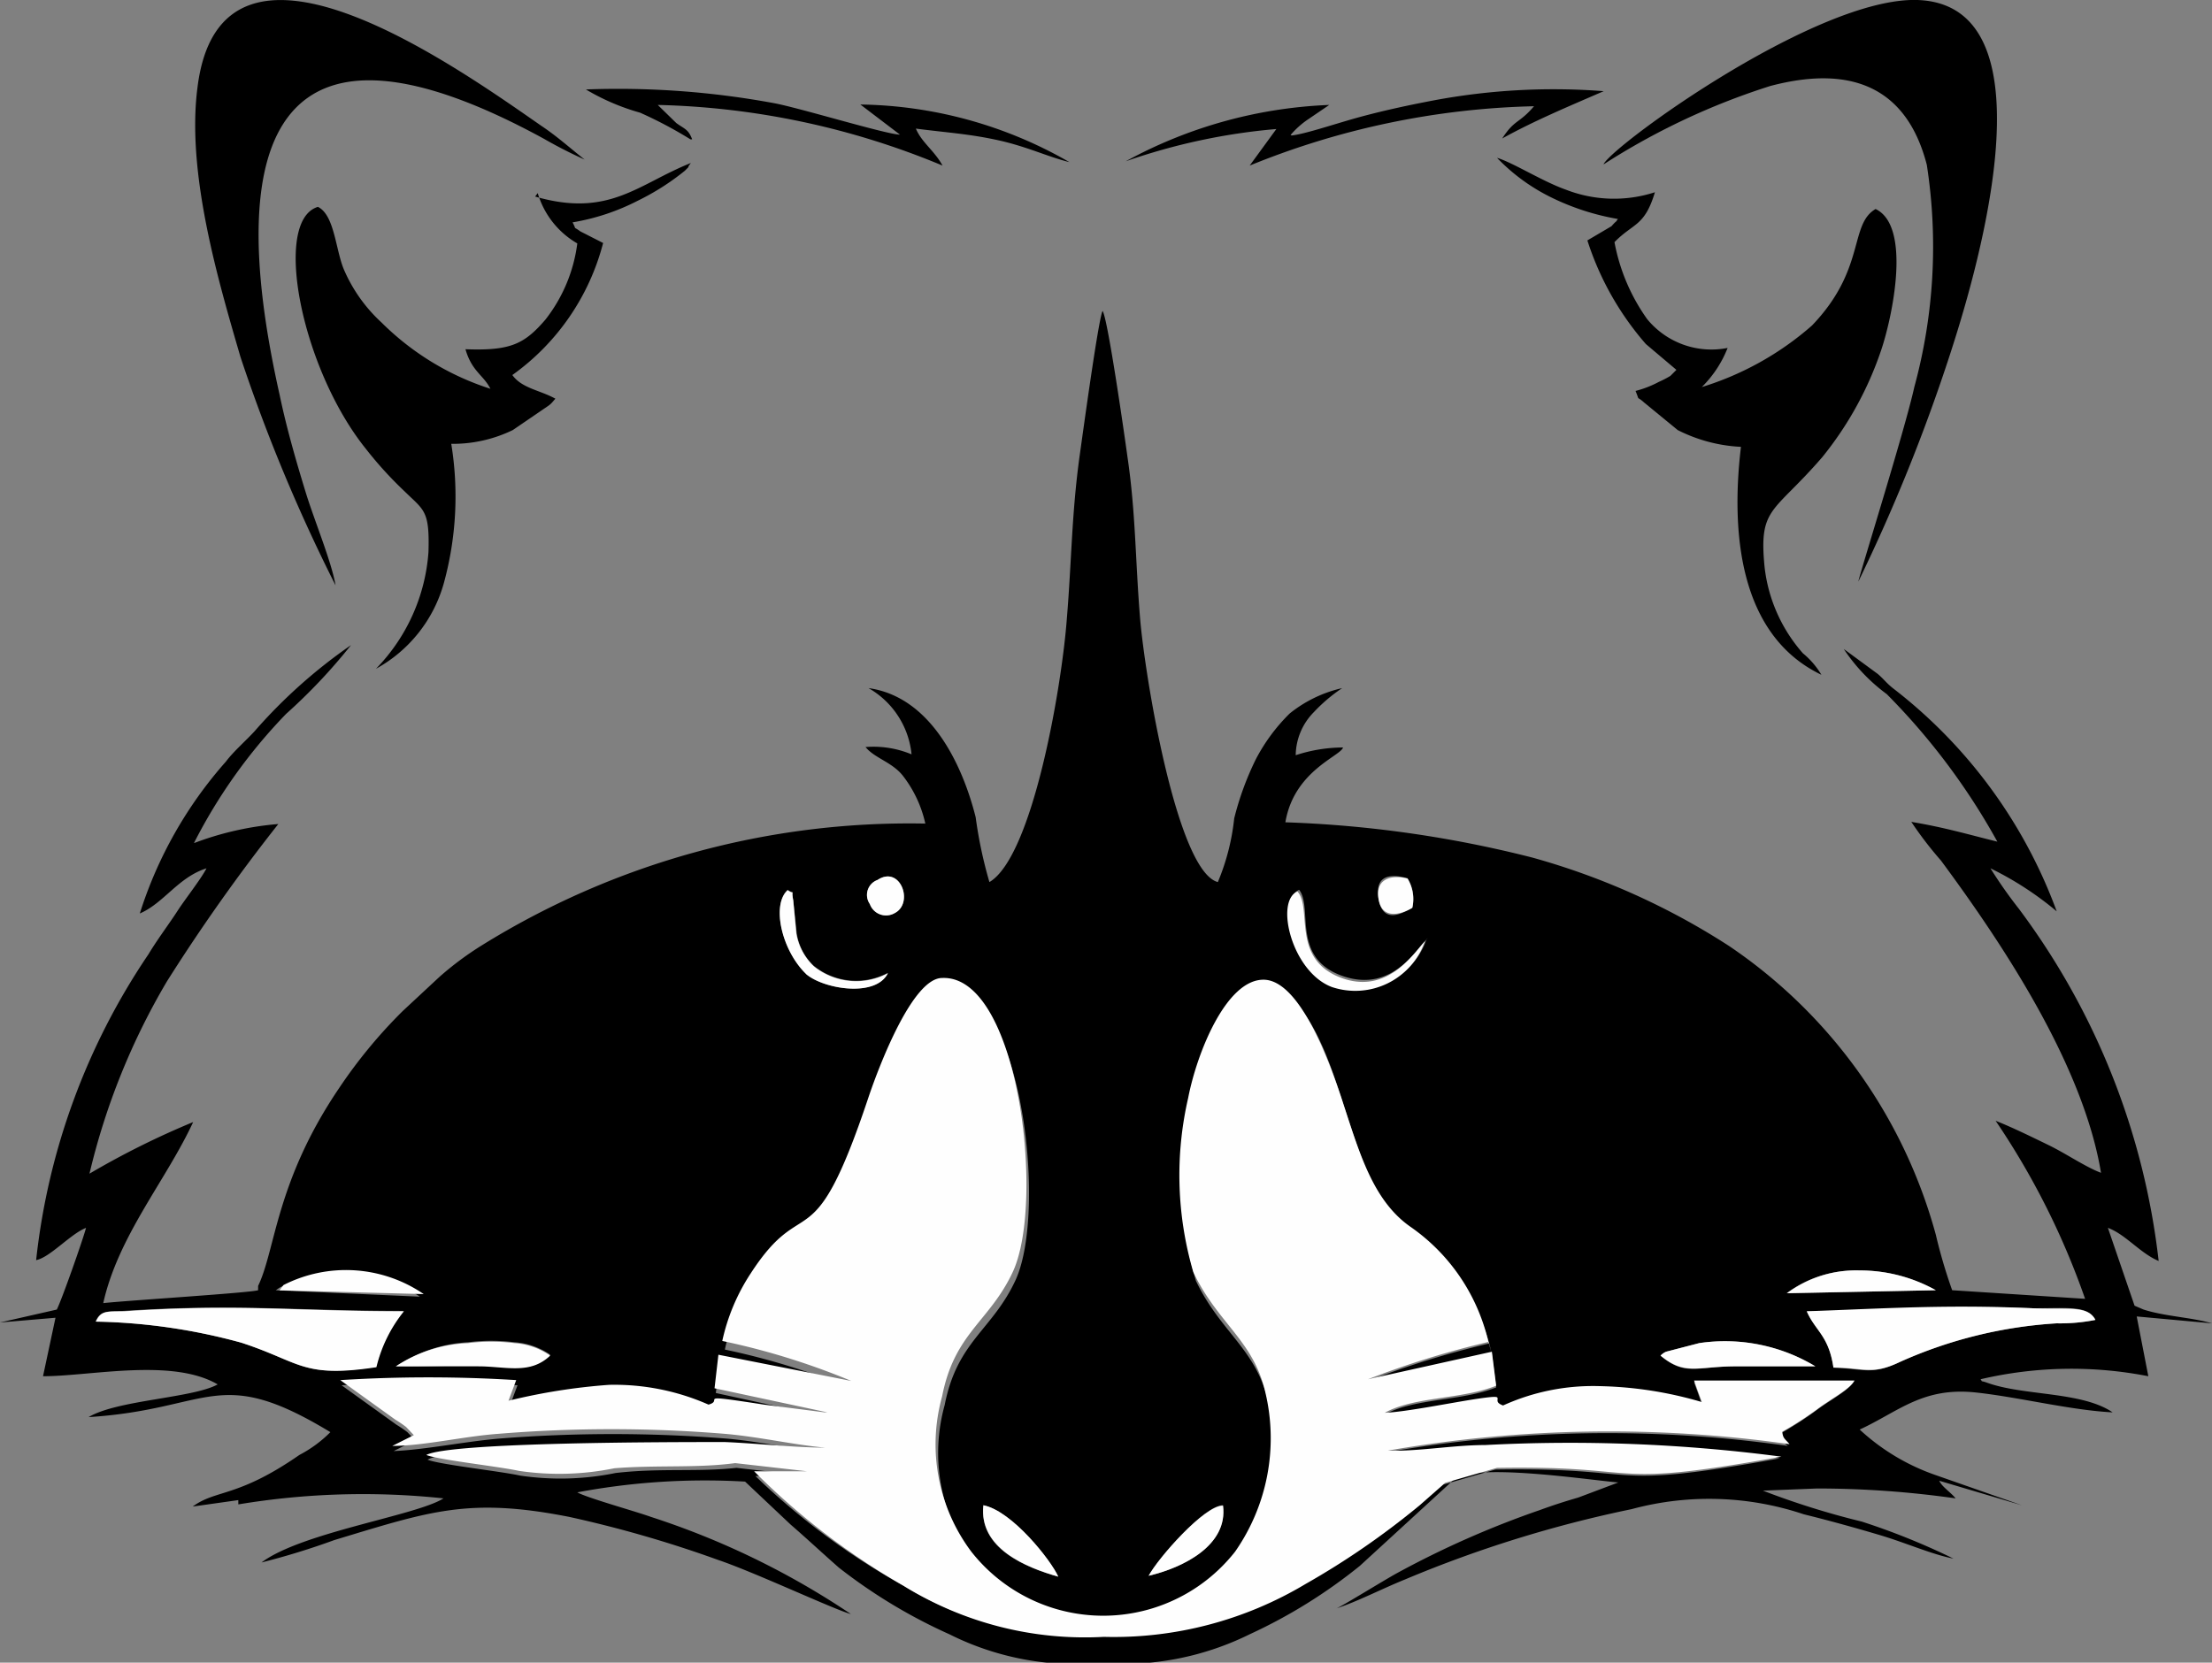 <svg xmlns="http://www.w3.org/2000/svg" viewBox="0 0 51.42 38.66"><rect x="0" y="0" width="51.42" height="38.66" fill="#808080" stroke="none"/><defs><style>.cls-1,.cls-2{fill-rule:evenodd;}.cls-2{fill:#fefefe;}</style></defs><g id="Слой_2" data-name="Слой 2"><g id="Слой_1-2" data-name="Слой 1"><g id="_3015518022272" data-name=" 3015518022272"><path class="cls-1" d="M22.86,35c.67.14,1.58,1.3,1.74,1.66C23.82,36.44,22.75,36,22.86,35Zm3.84,1.65C26.92,36.23,28,35,28.43,35,28.55,35.93,27.51,36.45,26.7,36.64Zm11.9-5.12a.38.38,0,0,1,.13-.1l.77-.2a4.07,4.07,0,0,1,2.7.54c-.6,0-1.3,0-1.91,0C39.44,31.78,39.16,32,38.6,31.52Zm-29.4.25a3.29,3.29,0,0,1,1.68-.57,4.33,4.33,0,0,1,1.08,0,1.65,1.65,0,0,1,.83.29c-.47.45-.93.26-1.67.25S9.82,31.79,9.2,31.77ZM42,30.49c1.92,0,3.23-.16,5.26-.07.83,0,1.27-.07,1.45.27a4.19,4.19,0,0,1-.9.08,10.42,10.42,0,0,0-3.65.9c-.65.31-.82.16-1.54.13-.11-.75-.42-.85-.62-1.31Zm-39.78.24c.12-.27.27-.23.66-.25,2.68-.17,3.89,0,6.5,0a3.29,3.29,0,0,0-.64,1.3C7,32.05,7,31.67,5.61,31.22A13.66,13.66,0,0,0,2.23,30.73Zm39.31-.66a2.69,2.69,0,0,1,1.65-.53A3.62,3.62,0,0,1,45,30ZM6.41,30l0,0,0,0,.09-.06a3.2,3.2,0,0,1,3.26.21Zm28.2,1.24a21.07,21.07,0,0,0-2.81.87l2.88-.64.1.79c-.79.32-1.91.25-2.59.63.5,0,1.57-.24,2.18-.33.77-.11.22,0,.57.16a5.06,5.06,0,0,1,2.24-.45,9,9,0,0,1,2.38.37l-.18-.5h3.69c-.09.18-.48.39-.79.61a8,8,0,0,1-.89.58c0,.16,0,.15.17.29a29.8,29.8,0,0,0-9.34.15c.73,0,1.52-.09,2.26-.13a37.69,37.69,0,0,1,6.89.27c-4.2.76-3,.2-6.61.26l-1.21.35L33,35a18.28,18.28,0,0,1-2.64,1.79,8.68,8.68,0,0,1-4.69,1.23A8,8,0,0,1,21,36.87a16.38,16.38,0,0,1-3.44-2.55h1.23l-1.67-.19c-.89.1-1.78,0-2.81.12a6.4,6.4,0,0,1-2.22.06c-.45-.1-1.9-.26-2.15-.37.58-.34,5.7-.35,6.94-.3.73,0,1.64.17,2.33.13-.7-.06-1.52-.25-2.32-.32a33.37,33.37,0,0,0-5.29,0c-.81.07-1.72.26-2.45.29l.5-.25-.18-.19a2.79,2.79,0,0,0-.25-.17l-1.28-.92a32.84,32.84,0,0,1,4.09,0l-.18.48a14,14,0,0,1,2.34-.37,5.41,5.41,0,0,1,2.31.46c.39-.16-.4-.31,1.29,0l1.41.18.06,0-2.62-.57.09-.77,3.12.69a16.72,16.72,0,0,0-3-.93,4.65,4.65,0,0,1,.66-1.57c1.27-2,1.44-.17,2.74-4.1.26-.77,1-2.74,1.71-2.77,1.77-.08,2.4,5.17,1.65,6.82-.54,1.17-1.36,1.42-1.65,2.91a4.16,4.16,0,0,0,.68,3.61,3.9,3.9,0,0,0,6.13,0,4.61,4.61,0,0,0,.71-3.68c-.27-1.23-1.11-1.62-1.68-2.82a7.91,7.91,0,0,1-.11-4.05c.19-1,.74-2.75,1.74-2.75s1.57,2,1.81,2.74c.41,1.22.72,2.35,1.6,3a4.48,4.48,0,0,1,1.83,2.73Zm-15.87-8.6c-.57-.55-.81-1.61-.43-1.95.19.13.07-.07.13.24l.08.76a1.3,1.3,0,0,0,.4.77,1.57,1.57,0,0,0,1.72.16C20.36,23.2,19.15,23,18.74,22.65Zm14.42-.8A1.71,1.71,0,0,1,31,22.91c-.93-.35-1.33-2-.8-2.22.33.42-.19,1.58,1,2s1.75-.68,2-.88Zm-.33-.74c-.18.11-.67.42-.78-.18s.3-.6.67-.5A.92.92,0,0,1,32.83,21.11ZM20.4,20.46c.53-.35.85.53.4.77a.4.4,0,0,1-.58-.21A.37.37,0,0,1,20.4,20.46ZM4.51,19.6a12.37,12.37,0,0,1,2.14-3A13,13,0,0,0,8.16,15,12.11,12.11,0,0,0,5.92,17c-.2.22-.49.47-.67.71a9.75,9.75,0,0,0-2,3.53c.56-.24.89-.84,1.55-1.05-.12.24-.5.72-.68,1s-.46.65-.67,1A15.7,15.7,0,0,0,.84,29.3c.32-.06.8-.61,1.16-.75-.07.27-.57,1.69-.68,1.9L0,30.75l1.29-.11L1,32c1.1,0,3-.43,4.06.19-.58.32-2.33.36-3,.76,2.86-.18,3-1.24,5.62.35a2.91,2.91,0,0,1-.72.53c-1.44,1-1.94.8-2.48,1.2l1.06-.15c0,.07,0,0,0,.1a17.69,17.69,0,0,1,4.77-.14c-.63.4-3.3.79-4.23,1.49a17.08,17.08,0,0,0,1.69-.52c2.22-.67,3.12-1,5.46-.54a27.57,27.57,0,0,1,3.46,1c.86.29,2.71,1.16,3.09,1.26a18.6,18.6,0,0,0-4.65-2.26c-.36-.13-1.48-.44-1.71-.57a16.06,16.06,0,0,1,3.9-.25l1.06,1c.37.32.7.63,1.12,1A12.39,12.39,0,0,0,22.07,38a6.55,6.55,0,0,0,3.5.67A6.67,6.67,0,0,0,29.05,38a12.15,12.15,0,0,0,2.56-1.59l2.18-2c.45-.41,3.12,0,3.83.06l-.93.35c-.31.09-.59.18-.89.29a21.74,21.74,0,0,0-3.31,1.46c-.28.15-1.36.82-1.43.83.47-.15,1.07-.46,1.59-.67a28.4,28.4,0,0,1,5.28-1.64,6.91,6.91,0,0,1,4,.12c.61.15,1.22.32,1.79.49s1.21.45,1.69.54a16.28,16.28,0,0,0-2.13-.86,18.67,18.67,0,0,1-2.3-.72l1.26-.05a22.9,22.9,0,0,1,3.22.23c-.11-.14-.32-.27-.38-.41L47,35,45,34.3a5,5,0,0,1-1.77-1.06c.91-.42,1.47-1,2.72-.86,1,.11,2.18.41,3.16.46-.72-.49-2.07-.38-2.92-.69-.17-.06-.09,0-.15-.08A9.28,9.28,0,0,1,49.94,32l-.27-1.39,1.75.16c-.48-.14-1.09-.16-1.59-.32l-.21-.09L49,28.55c.41.15.75.59,1.18.77a16.85,16.85,0,0,0-3.25-8.19,10.75,10.75,0,0,1-.66-.94,7.56,7.56,0,0,1,1.54,1A11.57,11.57,0,0,0,44,16c-.15-.12-.21-.21-.35-.33l-.79-.58a4.15,4.15,0,0,0,1,1.05,15.5,15.5,0,0,1,2.57,3.43c-.69-.17-1.22-.33-2-.46a8.67,8.67,0,0,0,.69.9c1.48,2,3.31,4.78,3.72,7.26-.35-.13-.82-.45-1.21-.64s-.86-.42-1.24-.57a17.8,17.8,0,0,1,2.08,4.14L45.38,30A12.08,12.08,0,0,1,45,28.71,11.86,11.86,0,0,0,40.2,22a16.54,16.54,0,0,0-4.58-2.06,26.84,26.84,0,0,0-5.74-.82c.2-1.2,1.29-1.54,1.34-1.74,0,0,0,0,0,0a3.57,3.57,0,0,0-1.1.18,1.45,1.45,0,0,1,.42-1A3.78,3.78,0,0,1,31.2,16a3,3,0,0,0-1.22.59,4.25,4.25,0,0,0-.79,1.07,6.86,6.86,0,0,0-.5,1.37,5.23,5.23,0,0,1-.38,1.48c-.95-.25-1.7-4.8-1.81-6.16s-.1-2.43-.29-3.72c-.06-.44-.46-3.24-.58-3.4-.1.2-.48,3-.54,3.42-.18,1.33-.18,2.41-.29,3.73C24.68,16,24,19.92,23,20.51A10.24,10.24,0,0,1,22.68,19c-.31-1.23-1.05-2.8-2.49-3a2,2,0,0,1,1,1.54,2.3,2.3,0,0,0-1.07-.17c.21.26.62.35.87.67a2.79,2.79,0,0,1,.52,1.11A18.83,18.83,0,0,0,11.17,22a7.34,7.34,0,0,0-.95.71l-.86.8a11.6,11.6,0,0,0-1.47,1.78C6.41,27.47,6.41,29.05,6,29.9L6,30c-.17.06-3.06.24-3.6.3.35-1.57,1.46-2.85,2.09-4.21a19.33,19.33,0,0,0-2.41,1.2,16,16,0,0,1,1.8-4.47,42.51,42.51,0,0,1,2.59-3.66,7.17,7.17,0,0,0-1.95.44Z"/><path class="cls-2" d="M34.61,31.25a4.48,4.48,0,0,0-1.83-2.73c-.88-.62-1.19-1.75-1.6-3-.24-.71-.94-2.74-1.81-2.74s-1.55,1.71-1.75,2.75a8,8,0,0,0,.12,4.05c.57,1.2,1.41,1.59,1.68,2.82a4.61,4.61,0,0,1-.71,3.68,3.9,3.9,0,0,1-6.13,0,4.16,4.16,0,0,1-.68-3.61c.29-1.49,1.11-1.74,1.65-2.91.75-1.65.12-6.9-1.65-6.82-.68,0-1.45,2-1.71,2.77-1.31,3.93-1.47,2.14-2.74,4.1a4.65,4.65,0,0,0-.66,1.57,16.72,16.72,0,0,1,3,.93L16.7,31.5l-.09.78,2.62.56-.06,0-1.41-.18c-1.69-.26-.9-.11-1.29,0a5.41,5.41,0,0,0-2.31-.46,14,14,0,0,0-2.34.37l.18-.48a32.84,32.84,0,0,0-4.09,0l1.28.92a2.79,2.79,0,0,1,.25.17l.18.19-.5.25c.73,0,1.64-.22,2.45-.28a32.22,32.22,0,0,1,5.29,0c.8.07,1.62.26,2.32.32-.69,0-1.6-.1-2.33-.13-1.24,0-6.36,0-6.94.3.25.11,1.7.27,2.15.37a6.4,6.4,0,0,0,2.22-.06c1-.08,1.92,0,2.81-.12l1.67.19H17.53A16.38,16.38,0,0,0,21,36.87a8,8,0,0,0,4.66,1.19,8.68,8.68,0,0,0,4.69-1.23A18.28,18.28,0,0,0,33,35l.59-.52,1.21-.35c3.56-.06,2.41.5,6.61-.26a37.69,37.69,0,0,0-6.89-.27c-.74,0-1.53.15-2.26.13a29.8,29.8,0,0,1,9.34-.15c-.12-.14-.15-.13-.17-.29a8,8,0,0,0,.89-.58c.31-.22.7-.43.79-.61H39.38l.18.5a9,9,0,0,0-2.38-.37,5.06,5.06,0,0,0-2.24.45c-.35-.13.2-.27-.57-.16-.61.09-1.68.31-2.18.33.68-.38,1.8-.31,2.59-.63l-.1-.79-2.88.64a21.07,21.07,0,0,1,2.81-.87Z"/><path class="cls-1" d="M37.61,5.09c-.08.12,0,0-.15.17l-.56.33A6.84,6.84,0,0,0,38.26,8l.71.6,0,0-.14.14a2.29,2.29,0,0,1-.27.14,2.41,2.41,0,0,1-.54.21c.11.27,0,.09.2.27L39,10a3.63,3.63,0,0,0,1.47.39c-.23,1.93-.07,4.37,1.87,5.3a1.9,1.9,0,0,0-.43-.5,3.65,3.65,0,0,1-.89-2c-.14-1.41.2-1.24,1.34-2.56a8,8,0,0,0,1.37-2.49c.26-.77.71-2.88-.13-3.28-.62.36-.22,1.4-1.48,2.71A7,7,0,0,1,39.56,9a2.62,2.62,0,0,0,.6-.91,1.93,1.93,0,0,1-1.87-.67,4.49,4.49,0,0,1-.76-1.79c.44-.45.7-.36.94-1.16a3.08,3.08,0,0,1-2.07-.06c-.54-.19-1.25-.64-1.6-.74A4.48,4.48,0,0,0,36,4.56a5.68,5.68,0,0,0,1.6.53Z"/><path class="cls-1" d="M7.8,13.61c-.09-.54-.5-1.53-.69-2.15S6.67,10,6.5,9.18C5.11,3,6.54-.11,12.65,3.23a10.48,10.48,0,0,0,.94.48c-.33-.26-.64-.54-1-.78-2-1.39-7.46-5.3-8-.89-.26,2,.5,4.54,1,6.26A39.21,39.21,0,0,0,7.8,13.61Z"/><path class="cls-1" d="M12.5,4.49a2,2,0,0,0,.92,1.17,3.62,3.62,0,0,1-.74,1.77c-.49.57-.81.73-1.86.69.15.52.42.6.58.92A6.32,6.32,0,0,1,8.87,7.5,3.61,3.61,0,0,1,8,6.28C7.8,5.82,7.78,5,7.39,4.81,6.33,5.13,7,8.56,8.5,10.43a8.94,8.94,0,0,0,.91,1c.45.44.58.44.55,1.41a4.33,4.33,0,0,1-1.22,2.71,3.27,3.27,0,0,0,1.58-2,7.62,7.62,0,0,0,.17-3.23A3.19,3.19,0,0,0,11.92,10l.82-.56a.52.52,0,0,0,.11-.1l0,0,.06-.07,0,0c-.36-.2-.78-.24-1-.55a5.45,5.45,0,0,0,2.11-3.07l-.53-.27c-.19-.14-.07,0-.18-.21a5.16,5.16,0,0,0,1.51-.5,5.7,5.7,0,0,0,1.1-.7c.18-.18,0,0,.14-.18-1.23.49-1.9,1.28-3.62.78Z"/><path class="cls-1" d="M37.28,3.82A16.19,16.19,0,0,1,41.15,2c2-.53,3.2.13,3.64,1.83A12.42,12.42,0,0,1,44.5,9c-.22,1-1.29,4.41-1.3,4.52a41.2,41.2,0,0,0,2.13-5.28C45.82,6.73,47.9.11,44.57,0c-2.32-.07-7,3.32-7.29,3.81Z"/><path class="cls-2" d="M2.23,30.73a13.66,13.66,0,0,1,3.38.49c1.38.45,1.43.83,3.14.57a3.29,3.29,0,0,1,.64-1.3c-2.61,0-3.82-.18-6.5,0C2.5,30.5,2.35,30.46,2.23,30.73Z"/><path class="cls-2" d="M42,30.49c.2.46.51.56.62,1.31.72,0,.89.18,1.54-.13a10.42,10.42,0,0,1,3.65-.9,4.19,4.19,0,0,0,.9-.08c-.18-.34-.62-.24-1.45-.27-2-.09-3.34,0-5.26.07Z"/><path class="cls-1" d="M16.09,3.24C16,3,15.91,3,15.72,2.86l-.43-.42a18.26,18.26,0,0,1,6.62,1.41c-.19-.35-.48-.53-.62-.86.68.09,1.23.12,1.91.27s1.14.38,1.66.51A10,10,0,0,0,20,2.43l.92.7c-.3,0-2.33-.62-2.92-.73a19.9,19.9,0,0,0-4.38-.32,5.2,5.2,0,0,0,1.26.54,9.77,9.77,0,0,1,1.17.62Z"/><path class="cls-1" d="M30,3.14a2,2,0,0,1,.4-.36l.5-.34,0,0a10.72,10.72,0,0,0-4.73,1.31A14.27,14.27,0,0,1,29.67,3l-.62.85a18.59,18.59,0,0,1,6.61-1.38c-.35.41-.45.3-.74.75.74-.41,1.53-.74,2.36-1.1a15.13,15.13,0,0,0-3.93.21c-.58.11-1.14.23-1.7.38s-1.28.4-1.62.44Z"/><path class="cls-2" d="M9.2,31.77c.62,0,1.28,0,1.92,0s1.2.2,1.67-.25a1.65,1.65,0,0,0-.83-.29,4.33,4.33,0,0,0-1.08,0A3.29,3.29,0,0,0,9.2,31.77Z"/><path class="cls-2" d="M38.6,31.52c.56.46.84.26,1.69.25.61,0,1.31,0,1.91,0a4.07,4.07,0,0,0-2.7-.54l-.77.2A.38.38,0,0,0,38.6,31.52Z"/><path class="cls-2" d="M6.41,30l3.44.09a3.2,3.2,0,0,0-3.26-.21L6.5,30l0,0Z"/><path class="cls-2" d="M41.54,30.07,45,30a3.62,3.62,0,0,0-1.77-.46A2.69,2.69,0,0,0,41.54,30.07Z"/><path class="cls-2" d="M33.16,21.85c-.23.2-.85,1.32-2,.88s-.65-1.62-1-2c-.53.22-.13,1.87.8,2.22a1.71,1.71,0,0,0,2.16-1.06Z"/><path class="cls-2" d="M22.86,35c-.11,1,1,1.45,1.74,1.66C24.44,36.29,23.53,35.13,22.86,35Z"/><path class="cls-2" d="M26.7,36.64c.81-.19,1.85-.71,1.73-1.63C28,35,26.92,36.23,26.7,36.64Z"/><path class="cls-2" d="M20.64,22.63a1.57,1.57,0,0,1-1.72-.16,1.37,1.37,0,0,1-.41-.77l-.07-.76c-.06-.31.06-.11-.13-.24-.38.34-.14,1.4.43,1.95C19.15,23,20.36,23.2,20.64,22.63Z"/><path class="cls-2" d="M32.83,21.11a.92.92,0,0,0-.11-.68c-.37-.1-.77,0-.67.5S32.65,21.22,32.83,21.11Z"/><path class="cls-2" d="M20.4,20.46a.37.37,0,0,0-.18.56.4.4,0,0,0,.58.21C21.25,21,20.93,20.11,20.4,20.46Z"/></g></g></g></svg>